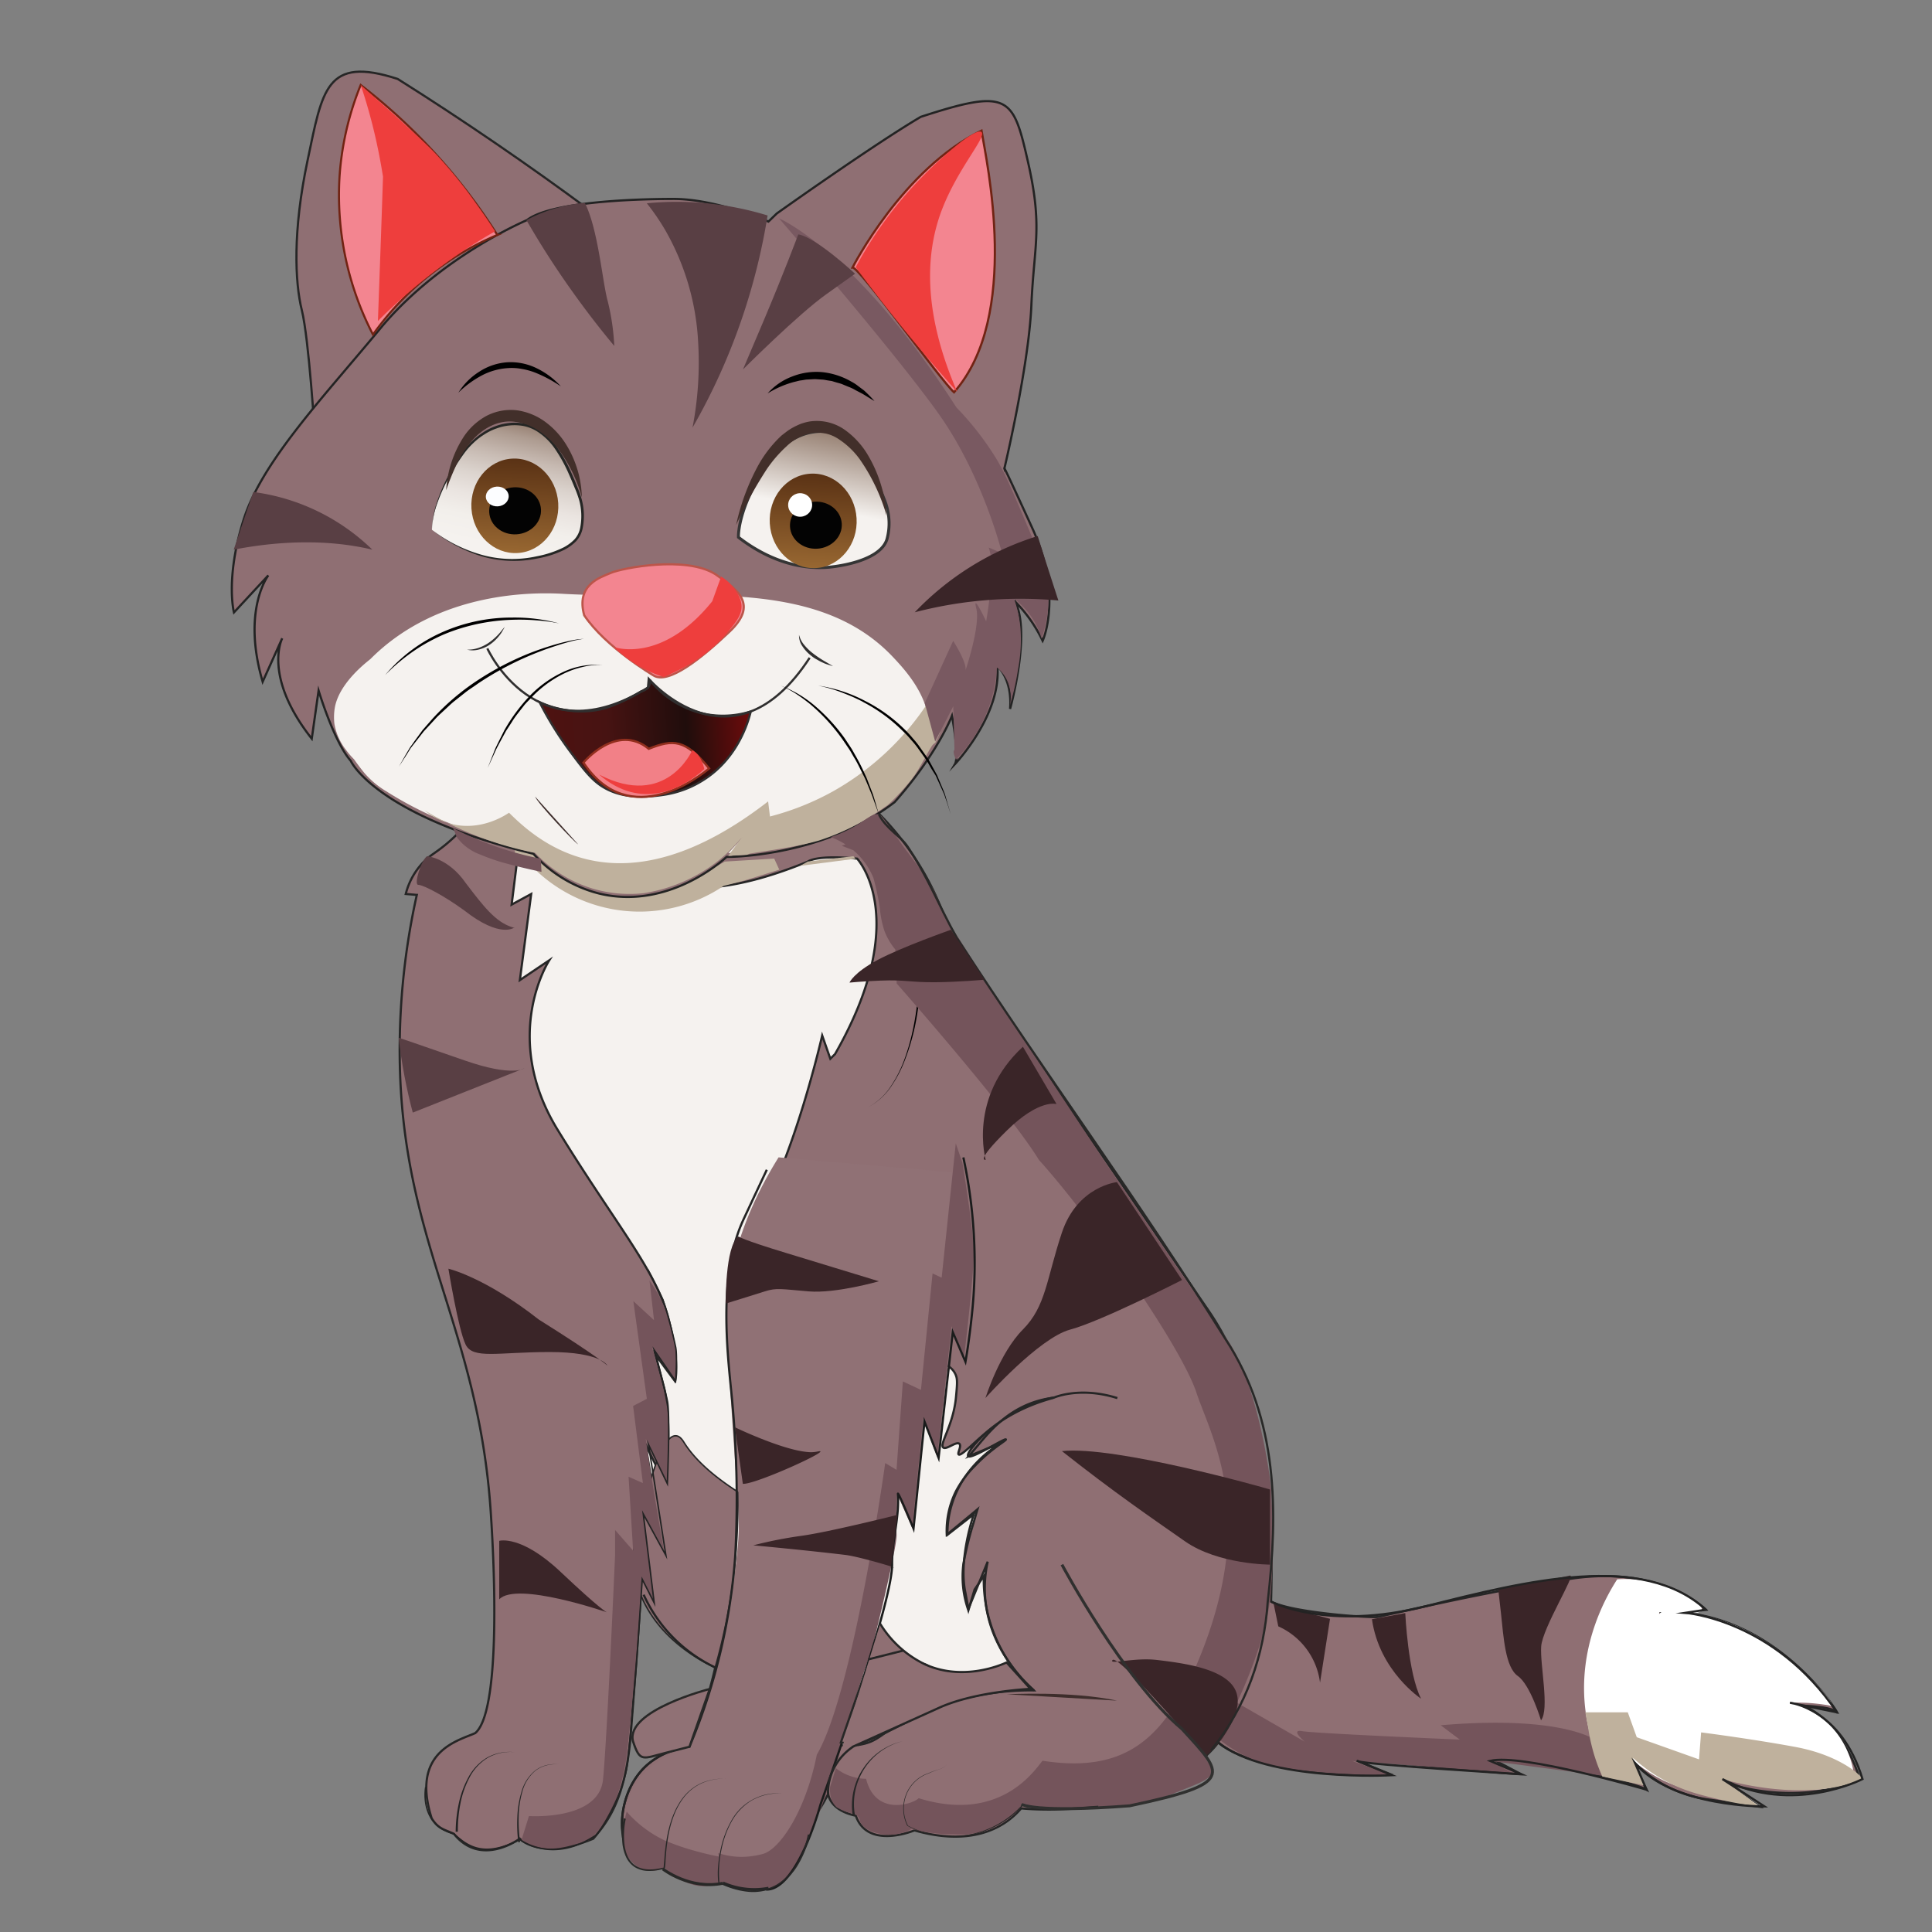 <svg id="Layer_1" data-name="Layer 1" xmlns="http://www.w3.org/2000/svg" xmlns:xlink="http://www.w3.org/1999/xlink" viewBox="0 0 512 512"><rect x="0" y="0" width="512" height="512" fill="#808080" stroke="none"/><defs><style>.cls-1,.cls-22,.cls-31,.cls-32,.cls-37,.cls-39,.cls-40,.cls-41,.cls-42,.cls-43{fill:none;}.cls-2{clip-path:url(#clip-path);}.cls-27,.cls-3,.cls-7{fill:#8f6f73;}.cls-27,.cls-3,.cls-4,.cls-40,.cls-43{stroke:#262626;}.cls-10,.cls-11,.cls-14,.cls-21,.cls-22,.cls-26,.cls-27,.cls-3,.cls-31,.cls-32,.cls-37,.cls-39,.cls-4,.cls-40,.cls-41,.cls-42,.cls-43,.cls-44,.cls-7,.cls-9{stroke-miterlimit:10;}.cls-10,.cls-11,.cls-21,.cls-22,.cls-26,.cls-3,.cls-31,.cls-32,.cls-39,.cls-4,.cls-43,.cls-44,.cls-7{stroke-width:0.58px;}.cls-4,.cls-8{fill:#f5f2ef;}.cls-5{fill:#bfb19d;}.cls-44,.cls-6{fill:#907175;}.cls-32,.cls-37,.cls-7{stroke:#232323;}.cls-10,.cls-26,.cls-9{fill:#f38590;}.cls-26,.cls-9{stroke:#712313;}.cls-9{stroke-width:0.55px;}.cls-10{stroke:#bc554a;}.cls-11,.cls-22{stroke:#302f2f;}.cls-11{fill:url(#linear-gradient);}.cls-12{fill:url(#linear-gradient-2);}.cls-13{fill:#252624;}.cls-14{stroke:#353535;fill:url(#linear-gradient-3);}.cls-14,.cls-40,.cls-41,.cls-42{stroke-width:0.78px;}.cls-15{fill:url(#linear-gradient-4);}.cls-16{fill:url(#linear-gradient-5);}.cls-17{fill:#030303;}.cls-18{fill:#fff;}.cls-19{fill:#fcfdff;}.cls-20{fill:#ee3e3d;}.cls-21{fill:#f28087;stroke:#922f1e;}.cls-23{fill:#302f2f;}.cls-24{fill:#795961;}.cls-25{fill:#422f2a;}.cls-27,.cls-37{stroke-width:0.39px;}.cls-28{fill:#262626;}.cls-29{fill:#75555c;}.cls-30{fill:#3d2d2b;}.cls-31{stroke:#1b1c1c;}.cls-33{fill:#74545b;}.cls-34{fill:#232323;}.cls-35{fill:#3a2528;}.cls-36{fill:#593f44;}.cls-38{fill:#282827;}.cls-39,.cls-41,.cls-44{stroke:#282827;}.cls-42{stroke:#30302f;}</style><clipPath id="clip-path"><rect class="cls-1" x="-1620" width="1600" height="900"/></clipPath><linearGradient id="linear-gradient" x1="225.14" y1="225.99" x2="280.87" y2="225.99" gradientTransform="translate(-95.03 -14.2) rotate(-3.54)" gradientUnits="userSpaceOnUse"><stop offset="0" stop-color="#4e1211"/><stop offset="0.31" stop-color="#471312"/><stop offset="0.69" stop-color="#200d0c"/><stop offset="0.98" stop-color="#680c0c"/></linearGradient><linearGradient id="linear-gradient-2" x1="230.11" y1="130.03" x2="207.05" y2="210.13" gradientTransform="translate(-95.03 -14.2) rotate(-3.54)" gradientUnits="userSpaceOnUse"><stop offset="0" stop-color="#4a240d"/><stop offset="0.05" stop-color="#684834"/><stop offset="0.12" stop-color="#8d7465"/><stop offset="0.18" stop-color="#ad9b90"/><stop offset="0.25" stop-color="#c7bab2"/><stop offset="0.32" stop-color="#dbd3cd"/><stop offset="0.39" stop-color="#eae4e0"/><stop offset="0.46" stop-color="#f2efeb"/><stop offset="0.54" stop-color="#f5f2ef"/></linearGradient><linearGradient id="linear-gradient-3" x1="311.08" y1="131.91" x2="294.24" y2="198.52" gradientTransform="translate(-95.03 -14.2) rotate(-3.54)" gradientUnits="userSpaceOnUse"><stop offset="0" stop-color="#4a240d"/><stop offset="0.54" stop-color="#f5f2ef"/></linearGradient><linearGradient id="linear-gradient-4" x1="223.91" y1="143.21" x2="218.38" y2="194.49" gradientTransform="translate(-85.42 -28.22)" gradientUnits="userSpaceOnUse"><stop offset="0" stop-color="#4a240d"/><stop offset="0.64" stop-color="#9b6a33"/></linearGradient><linearGradient id="linear-gradient-5" x1="302.59" y1="152.07" x2="297.07" y2="203.36" gradientTransform="translate(-85.03 -33.1)" xlink:href="#linear-gradient-4"/></defs><g id="c"><path class="cls-3" d="M110.78,193.44q.5,5,.91,10.1c.3,3.79.56,7.53.78,11.2l10.79,4.12a46.73,46.73,0,0,1-4.12,4.08c-2.84,2.5-4.43,3.28-6,4.64a18.72,18.72,0,0,0-5.61,9.33l2.93.25a189.36,189.36,0,0,0-4.54,42.25c.31,49.64,20.79,71.73,24.12,121.12,1.29,19,2.31,53.37-4.1,58.76-4.62,2.06-17.17,4.88-11.54,22.59,1.79,2.82,3.07,2.82,5.89,4.1,7.19,9,17.45,1.28,17.45,1.28s5.39,5.91,19.5,0c3.85-4.61,8.73-10.52,10-28.74,0,0,2.81-36.24,2.6-37.75l-.22-1.51a66.41,66.41,0,0,0,4.15,6.71,68,68,0,0,0,15.77,15.94c-.83,3.63-1.89,7.55-3.28,11.69-1.12,3.36-2.32,6.46-3.53,9.31-2.24.28-8.55,1.4-13,6.65-5.8,6.83-6.09,17.86-2.78,19.61,1.14.61,3.85.62,11.09-6.69,4.1,6.91,13.17,5.4,15.33,4.32,6.9,2.37,15.32,3,19.85-2.16a38.71,38.71,0,0,0,6.26-9.28s.21,4.32,7.33,5.83c2.59,7.55,11.66,5.39,15.54,3.88,14.24,4.1,23.3,0,28.27-5.83,0,0,23.73,2.59,39.92-7.12,9.49-6,12.3-10.35,12.3-10.35s9.28,9.49,45.1,8.2l-10.15-4.1s40.79,4.31,45.32,4.31l-11-5.83s39.06,6.91,44.24,9.93L432,465.87a33.84,33.84,0,0,0,20.71,11l13.6,1.94L457,472.34s18.34,6.9,35.82-.86c0,0-3.67-14.25-14.68-19.43,0,0,7.34.22,8.63,1.73s-16.4-28-47-26.54l12.3-.65s-11.43-11.87-35.82-8.2-49.63,9.93-51.35,10.14-22.23-1.07-28.06-4.1c0,0,.65-20.06-.64-30.21s-4.75-30.64-16-47-34.74-50.71-34.74-50.71L260,258.93l-9.49-15.32a75.1,75.1,0,0,0-5.66-12.34,76,76,0,0,0-12.05-15.75Z"/><path class="cls-4" d="M279.16,370.39c.07.19-8.12,1.72-16,7.75-4.32,3.32-8.4,7.89-9.1,7.31-.42-.35.83-2.21.19-2.82-.81-.76-3.39,1.62-4.26,1-1.18-.89,2.68-5.85,3.37-13.5.27-2.95.41-4.43,0-5.55-2.72-7.6-21.43-2.75-34.39-9.68-6.68-3.58-14.49-11.7-18.34-32.07,9.86-16,17.26-48.41,17.26-48.41l2.16,6.16,1.24-1.23c20.66-36.08,5.86-51.8,5.86-51.8s-10-1.14-13.11.8c-42.75,17.49-48-3.79-51.07-4s-24.38-8.7-24.38-8.7l-3,24.08,5.18-2.81-3,22.82,7.78-5.24s-13,20.06,2.22,44.89,25.94,37.05,29.27,49.65,1.86,17,1.86,17l-5.19-7,2.22,8.52c2.23,8.53.74,26.31.74,26.31s-5.18-10-5.55-11.11,4.81,28.53,4.81,28.53l-4.81-7.78,2.2,19a26.34,26.34,0,0,0,2.79,6.51,28.69,28.69,0,0,0,9.46,9.33c21.85,14.07,28.89,26,41.87,24.08,6.25-.91,6-3.89,16.56-8.46a74.1,74.1,0,0,1,28.09-6h1.85c-3.13-2.85-12.09-11.76-12.9-25.11a32.75,32.75,0,0,1,.71-9l-5.19,12.69a26.9,26.9,0,0,1-1.26-12,88,88,0,0,1,2.74-11.13c.41-1.44.76-2.63,1-3.43l-1.76,1.47q-3.19,2.65-6.38,5.25a23.58,23.58,0,0,1,2.4-11.44,27.65,27.65,0,0,1,5.05-6.8c4.33-4.58,8.39-6.72,8.22-7-.27-.45-9.25,5.4-10,4.41s5.88-8.74,15.36-13.11A26.91,26.91,0,0,1,279.16,370.39Z"/><path class="cls-5" d="M136,228.6l4.43.43a39.88,39.88,0,0,0,51.38,5.72c2.19-.51,4-1,5.21-1.34,1.39-.4,2.78-.83,5.5-1.68l4-1.26-1.35-2.94-13.11.8s-30.84,19.37-50.29-2.93l-5-1.94Z"/><path class="cls-6" d="M182.72,462.91c-2.49.74-11.92,3.87-15.72,12.66-.23.53-4,9.57-.07,13.6.81.83,3,2.49,5,2,1.66-.43,2.31-2.07,3.79-2a3.32,3.32,0,0,1,2.25,1.55l1.82.56q2.29.68,4.5,1.26a17.52,17.52,0,0,0,13.19,3.09,13.64,13.64,0,0,0,3.37-.14,15.72,15.72,0,0,0,5.06-2c10.55-6.53,20.46-43.42,20.46-43.42,1.86-6.91,4.76-17.49,8.63-30.64q1.65-11.77,3.29-23.55l3.95,9.17,2.79-28.35s3.57,10.84,3.57,9.59S252.23,353,252.23,353l3.18,7.92s4.77-20.84,2-37.52-2.39-12.5-2.39-12.5l-48.69-4.19c-10.84,17.4-13.49,31.71-13.89,41.57-.1,2.44.61,13,2,33.89,1.32,19.3,1.52,20.9,1.23,25.58,0,0-.07,1.18-.18,2.4a205.36,205.36,0,0,1-5.88,32.62A180.82,180.82,0,0,1,182.72,462.91Z"/><path class="cls-3" d="M83.47,115.71S81.87,89.8,80,82.27s-2.44-21.1,1.51-39.76,4.79-27.78,23.88-21.59q12.72,8,26,17.08Q144.23,46.79,156,55.51C112.34,91.08,98,104.85,96.11,109c-1,2.07-3.11,4.38-7.4,9-.49.53-1.46,1.55-2.56,1.4C84.4,119.16,83.58,116.14,83.47,115.71Z"/><path id="f" class="cls-7" d="M139.7,58.3c-.84.4-22.66,9.65-38.3,28-15.33,18.61-31.92,35.82-36.84,51.43S62,162.3,62,162.3l9.11-9.82s-7.09,9.11-1.5,28.19l5.18-11.51s-5.27,10,7.83,26.6L84.43,183s4.08,13.58,8.51,18.61c0,0,6.35,14.4,48.41,24.65a35,35,0,0,0,17.35,10.52c18.08,4.43,32.53-8.47,33.87-9.71,2.22.09,26.33-.52,44.51-14.5,11.39-12.88,15.2-22.87,15.2-22.87s2,10.73.79,12.8c0,0,12.27-12.94,11.25-25.72v-.23s4,3.3,3.36,11.32c0,0,5.62-20.07,1.34-28.44a38.13,38.13,0,0,1,7.29,10.4s5.46-11.91-2.74-29.87-7.4-15.8-7.4-15.8,6.45-27,7.15-43.19,3.08-20.57-.88-38-5-19.63-28.43-12c-12.61,7.43-38.17,25.62-38.17,25.62l-2.2,2.13s-13.66-6-25.18-6S145.72,53.63,139.7,58.3Z"/><path class="cls-8" d="M88.76,187.37c1.31-6.77,9-12.32,9.43-12.74,18.25-18.31,44.1-17.65,51-17.26,32,1.82,66.71-5.14,87.38,16.67,3.5,3.7,10.42,11.21,9.56,20.26-1.54,16.32-27.25,25.68-32.27,27.5A73.64,73.64,0,0,1,193,226.08l7.08-7.6a47.43,47.43,0,0,1-37.42,15L143.78,224a113.09,113.09,0,0,1-24.06-5.6,97.18,97.18,0,0,1-17.45-8.76A23.76,23.76,0,0,1,96.7,205c-1.21-1.42-2.89-3.78-2.88-3.79h0a19.54,19.54,0,0,1-2.14-2.5,15.5,15.5,0,0,1-3.06-6.91A15.17,15.17,0,0,1,88.76,187.37Z"/><path class="cls-9" d="M131.79,62.25a154,154,0,0,0-16.5-21.61,154.39,154.39,0,0,0-19.7-18.12A78.52,78.52,0,0,0,90,46.5a80.49,80.49,0,0,0,8.84,42.17,77.36,77.36,0,0,1,33-26.42Z"/><path class="cls-10" d="M173.19,179s-12.66-7.43-18.37-15.94c-2.23-8.08,4.14-10,7.09-11.25s19.82-4.62,27.69.37c6.1,4.24,11.31,8,3.75,15.19S177.06,181.46,173.19,179Z"/><path class="cls-11" d="M143,186.08a26.12,26.12,0,0,0,7.15,2.12,24,24,0,0,0,10.44-.58,42.07,42.07,0,0,0,7-3.07c1.59-.81,1.41-.89,2.59-1.41a3.66,3.66,0,0,0,1.56-.94,2.87,2.87,0,0,0,.55-1.9,25.39,25.39,0,0,0,14.53,8.92,24.82,24.82,0,0,0,12.14-.67c-.68,2.74-3.43,12.37-12.53,18.13a26.88,26.88,0,0,1-10.36,3.93c-6.8,1.06-11.5.4-15.14-1.43S155.13,204.56,151,199A90.74,90.74,0,0,1,143,186.08Z"/><path class="cls-12" d="M114.47,140.4s-.47-7.53,7.84-19.75c4.14-6.09,10.51-9.22,16.51-8.08,7.82,1.48,11.75,11.4,14.32,17.88a17.17,17.17,0,0,1,1.15,4.58,15.69,15.69,0,0,1-.5,5.95c-2,6.14-14.66,7.26-15.61,7.34C126.88,149.21,118,143.17,114.47,140.4Z"/><path class="cls-13" d="M114.47,140.4a23.83,23.83,0,0,1,1.33-7.32,46,46,0,0,1,2.92-6.87,58.79,58.79,0,0,1,3.88-6.39,20.79,20.79,0,0,1,2.46-2.85,18.74,18.74,0,0,1,2.95-2.36,15.55,15.55,0,0,1,7.08-2.54,14.32,14.32,0,0,1,3.81.16,11.74,11.74,0,0,1,3.57,1.37,17.41,17.41,0,0,1,5.4,5.27,40.1,40.1,0,0,1,3.61,6.58c.52,1.14,1,2.3,1.45,3.45a29.83,29.83,0,0,1,1.26,3.55,16.89,16.89,0,0,1,.22,7.55,7,7,0,0,1-1.75,3.45,12,12,0,0,1-3.09,2.25,26.79,26.79,0,0,1-7.15,2.3,30.52,30.52,0,0,1-14.86-.6A39.16,39.16,0,0,1,114.47,140.4Zm0,0a38.89,38.89,0,0,0,13.2,6.63,30,30,0,0,0,14.63.38,27.51,27.51,0,0,0,7-2.31,11.34,11.34,0,0,0,2.9-2.12,6.2,6.2,0,0,0,1.55-3.12,16,16,0,0,0-.24-7.22,27.1,27.1,0,0,0-1.25-3.46c-.47-1.14-.94-2.29-1.45-3.41a39.68,39.68,0,0,0-3.51-6.48,16.64,16.64,0,0,0-5.15-5.08,10.9,10.9,0,0,0-3.34-1.3,13.3,13.3,0,0,0-3.62-.17,13.84,13.84,0,0,0-3.54.78,14.87,14.87,0,0,0-3.28,1.6,17.39,17.39,0,0,0-2.89,2.25,19.83,19.83,0,0,0-2.44,2.74,60.16,60.16,0,0,0-4,6.28,45.55,45.55,0,0,0-3.07,6.75A23.51,23.51,0,0,0,114.47,140.4Z"/><path class="cls-14" d="M195.7,142.38s-.46-7.53,7.84-19.75c4.14-6.08,10.51-9.22,16.51-8.08,7.82,1.49,11.75,11.4,14.32,17.88a17.25,17.25,0,0,1,1.15,4.58,15.78,15.78,0,0,1-.5,6c-2.05,6.13-14.66,7.26-15.61,7.33C208.11,151.2,199.26,145.15,195.7,142.38Z"/><ellipse class="cls-15" cx="136.44" cy="134.04" rx="11.52" ry="12.53" transform="translate(-8.02 8.69) rotate(-3.54)"/><ellipse class="cls-16" cx="215.51" cy="138.03" rx="11.52" ry="12.53" transform="translate(-8.12 13.58) rotate(-3.54)"/><ellipse class="cls-17" cx="136.52" cy="135.36" rx="6.87" ry="6.24" transform="translate(-8.11 8.7) rotate(-3.54)"/><ellipse class="cls-17" cx="216.23" cy="139.17" rx="6.87" ry="6.24" transform="translate(-8.19 13.63) rotate(-3.54)"/><ellipse class="cls-18" cx="212.06" cy="133.81" rx="3.18" ry="3.12" transform="translate(-7.87 13.36) rotate(-3.54)"/><ellipse class="cls-19" cx="131.79" cy="131.56" rx="3.03" ry="2.62" transform="translate(-7.88 8.4) rotate(-3.54)"/><path class="cls-20" d="M162.75,171.48s12.54,4.58,26-12.13l2.36-6.54a11.48,11.48,0,0,1,1.78,1.3c.14.12,3.17,2.85,3.58,5.95.35,2.71-1.42,4.85-3.91,7.84a39.49,39.49,0,0,1-13.1,9.87c-1.44.74-2.67,1.29-3.53,1.65a32.71,32.71,0,0,1-13.18-7.94Z"/><path class="cls-21" d="M154.62,202.1s8.82-10.63,17.31-3.66c6.46-2.56,9.63-2.62,16,5.2C185.89,205.36,166.93,220.66,154.62,202.1Z"/><path class="cls-20" d="M183.45,198.83s-6.81,15.7-24.68,6.43c11.12,9.69,22.28,3.73,27.87-1.44C186.64,203.82,186,200,183.45,198.83Z"/><path class="cls-22" d="M129.15,171.84s13,28.85,42.57,10.36l.2-2.27s22.21,25.74,42.65-5.61"/><path class="cls-23" d="M123.77,172.17a8.83,8.83,0,0,0,3-.46,11.52,11.52,0,0,0,2.68-1.32,15.73,15.73,0,0,0,2.31-1.94c.36-.35.69-.74,1-1.12s.64-.8,1-1.19c-.24.46-.5.91-.76,1.36s-.59.85-.93,1.26a11.11,11.11,0,0,1-2.32,2.11,9,9,0,0,1-2.88,1.27A6.3,6.3,0,0,1,123.77,172.17Z"/><path class="cls-23" d="M211.75,168.23A6.62,6.62,0,0,0,213.2,171a13.7,13.7,0,0,0,2.23,2.14,29.45,29.45,0,0,0,2.58,1.78l2.75,1.62c-.52-.13-1-.31-1.55-.47s-1-.4-1.49-.62-.95-.51-1.43-.77-.92-.58-1.34-.93a10,10,0,0,1-2.24-2.39A5,5,0,0,1,211.75,168.23Z"/><path class="cls-5" d="M118.51,218.05c-2.19-1.09-4.21-2.21-6-3.31A18.12,18.12,0,0,0,118.51,218.05Z"/><path class="cls-5" d="M241.7,206.39c2-2.66,3.41-5.73,5.17-8.57a2.6,2.6,0,0,1,1-.94c.46-1,.9-2,1.27-2.88-.1-.4-.21-.81-.33-1.21a36.84,36.84,0,0,0-2.7-6.87,72.74,72.74,0,0,1-25.26,23.74,71,71,0,0,1-16.8,6.72l-.49-4c-38.72,30-60.42,11.18-68.66,3-1.27.86-7.54,4.87-15.2,3-.42-.1-.82-.21-1.21-.34a90.45,90.45,0,0,0,13.33,5.43,92.6,92.6,0,0,0,10,2.55,34.74,34.74,0,0,0,15,9.39,34.33,34.33,0,0,0,13.79,1.29,42.56,42.56,0,0,0,19.17-8.15,41.23,41.23,0,0,0,7-6.9l-3.8,5.18.78,0a2.84,2.84,0,0,1,.67-.12c1.2,0,2.4-.11,3.6-.19a2.68,2.68,0,0,1,1-.35c6-1,12-1.73,17.88-3.38a61.77,61.77,0,0,0,10.81-4.64,88.65,88.65,0,0,0,7.63-4.87A61.42,61.42,0,0,0,241.7,206.39Z"/><path class="cls-24" d="M245.07,186.33l7.53-16.5s3.69,5.72,3.27,7.82c0,0,4-11.86,2.86-16.4s2.61,3.41,2.61,3.41S264,150,262,145.1l3.53,1.47s-5-20.29-16.69-36.78-42.4-51.93-42.4-51.93,20.37,8.5,47,50.09a78.59,78.59,0,0,1,10.36,13.24c2.3,3.69,4.57,9,9.1,19.73,3.86,9.09,4.49,11.17,4.8,14a32.75,32.75,0,0,1-1.69,14.3,20,20,0,0,0-2.25-5.11,19.72,19.72,0,0,0-5-5.39,34,34,0,0,1,1.68,7.84,41.3,41.3,0,0,1-.63,10.69,70.29,70.29,0,0,1-2.17,9.67,10.5,10.5,0,0,0-.86-6.82,9.85,9.85,0,0,0-2.59-3.21,37.24,37.24,0,0,1-1.57,8.83,38.48,38.48,0,0,1-9.32,15.61c-.58-1.51-.63-2.08-.54-2.29l.18-.41h0l-.31-11.48-4.8,9.37Z"/><path d="M121.47,104.07A17.44,17.44,0,0,1,127,98.51,15.51,15.51,0,0,1,134.57,96a15.69,15.69,0,0,1,7.82,1.67,20.82,20.82,0,0,1,6.25,4.73,35.1,35.1,0,0,0-6.73-3.62,17.59,17.59,0,0,0-3.59-1,14.07,14.07,0,0,0-3.66-.23,17.14,17.14,0,0,0-7.07,2A26.61,26.61,0,0,0,121.47,104.07Z"/><path d="M203.42,104.26A16.4,16.4,0,0,1,210,99.75a17.4,17.4,0,0,1,8-1.12,19.43,19.43,0,0,1,7.68,2.54,10.42,10.42,0,0,1,1.69,1.1l1.59,1.19c1,.9,1.91,1.85,2.79,2.82-1.16-.65-2.23-1.38-3.33-2l-1.71-.89a10.79,10.79,0,0,0-1.71-.83q-.88-.35-1.74-.72c-.58-.24-1.2-.36-1.8-.55-.3-.08-.59-.18-.89-.27s-.61-.1-.91-.16c-.62-.08-1.22-.25-1.84-.27l-1.85-.12-1.85.1c-.62,0-1.23.17-1.85.24s-1.22.29-1.83.41A26,26,0,0,0,203.42,104.26Z"/><path class="cls-25" d="M195.08,139.13a58.57,58.57,0,0,1,6-16.06,32.4,32.4,0,0,1,5.35-7c.28-.26.53-.53.83-.77l.91-.7a15,15,0,0,1,1.93-1.28,19.63,19.63,0,0,1,2.12-1,14.17,14.17,0,0,1,2.32-.62,12.88,12.88,0,0,1,9.14,2.07,21.86,21.86,0,0,1,6.15,6.54,36.08,36.08,0,0,1,5.13,16.38,50.44,50.44,0,0,0-7.13-15,21.33,21.33,0,0,0-5.73-5.42,9.94,9.94,0,0,0-7-1.49,13.12,13.12,0,0,0-6.64,3.48,34.42,34.42,0,0,0-5.29,6.13A114.42,114.42,0,0,0,195.08,139.13Z"/><path class="cls-25" d="M118.24,129.89A29.12,29.12,0,0,1,123,115.58a17,17,0,0,1,5.89-5.35,14,14,0,0,1,8-1.51,16.53,16.53,0,0,1,7.5,3,21.5,21.5,0,0,1,5.4,5.7,27.91,27.91,0,0,1,4.41,14.4,38.66,38.66,0,0,0-6.37-13,21.71,21.71,0,0,0-5.1-4.68,13.9,13.9,0,0,0-6.2-2.34c-4.39-.63-8.68,1.67-11.66,5.25a29.92,29.92,0,0,0-3.85,6A66.73,66.73,0,0,0,118.24,129.89Z"/><path class="cls-20" d="M95.59,22.52a142.11,142.11,0,0,1,3.91,13.9c.83,3.63,1.47,7.11,2,10.38h0q-.31,9.63-.66,19.26l-.69,19A150,150,0,0,1,118.2,69.67a148,148,0,0,1,13-8.37c-1.16-1.8-2.79-4.26-4.85-7.1a124.37,124.37,0,0,0-11-13.56c-2.06-2.17-5.05-4.9-11-10.34C100.68,27.05,97.69,24.38,95.59,22.52Z"/><path class="cls-26" d="M225.93,70.9s13.31-26.17,34.18-36.28c1.34,8.18,10.49,49.22-7.28,69.34C249.33,100.87,227.79,70.79,225.93,70.9Z"/><path id="f-2" data-name="f" class="cls-20" d="M260.1,35c1.52,1.3-6.87,10.16-11,22-3.95,11.47-4.18,26.64,4.58,46.88-4.62-5.18-9.33-10.68-14.07-16.51-4.56-5.62-8.84-11.15-12.84-16.54a104.74,104.74,0,0,1,15.74-22C249.37,41.51,258.6,33.72,260.1,35Z"/><path class="cls-27" d="M189.53,441.91c-2.5-1.12-17.25-8.06-20.93-23-1.86-7.56,0-13.71,3.43-25.41,1.09-3.69,3.89-13.13,7.05-13,1.15,0,1.93,1.34,2.34,2,2.08,3.24,6,7.64,14.07,12.83a157.18,157.18,0,0,1-1.31,24.15A158.29,158.29,0,0,1,189.53,441.91Z"/><path class="cls-28" d="M137.35,488.23a39.1,39.1,0,0,1-.25-6.75,26.35,26.35,0,0,1,1.1-6.65,11.07,11.07,0,0,1,3.6-5.61,8.15,8.15,0,0,1,3-1.44,11,11,0,0,1,3.34-.23,11.28,11.28,0,0,0-3.33.3,8.12,8.12,0,0,0-3,1.48,10.92,10.92,0,0,0-3.41,5.59,25.63,25.63,0,0,0-.94,6.58,39.92,39.92,0,0,0,.38,6.65Z"/><path class="cls-29" d="M258.07,331.4c-.13-5.65-3-23.18-3-23.18L253.29,303l-3.74,35.6-2.41-1.13-3.08,30.87-4.79-2.25-1.68,23.43-3-1.8S226.2,448.47,216.47,465c-3,15-9.74,25-14.28,26.31a23,23,0,0,1-5.33.78,19.89,19.89,0,0,1-6.5-1,31.91,31.91,0,0,1,.28,4.17c0,.72.87,1.82.4,2.72-.12.23-.32.45-.25.7s.77.53,1.33.59a19.21,19.21,0,0,0,3.42,1.07,22.12,22.12,0,0,0,8.13.11c4.8-1,7.81-6.9,10.37-12.61a196.39,196.39,0,0,0,10-28.79c1.46-5.16,3.73-12.73,7-21.9,0,0,6.78-27.16,6.57-30.49s0-11.12,0-11.12l4.14,9.41,2.92-29.09,3.75,9.84,3.76-34.23,3.33,8.13S258.2,337.05,258.07,331.4Z"/><path class="cls-30" d="M266.8,449c.52,0,17.21-.91,29.23,1.69"/><path class="cls-30" d="M153.21,223.77c-.66-.22-10.93-11.05-11.39-12.66"/><path class="cls-31" d="M255.3,306.73a131.78,131.78,0,0,1,2.38,15.33,129.37,129.37,0,0,1,0,25.16c-.76,7.79-1.82,13.67-1.82,13.67L252.49,353l-3.75,33.35L245,376.73l-2.91,28.35s-4.23-10.27-4.15-9.17c.46,6.2-1.6,12.38-1.52,18.6.06,5.14-4.05,21.33-19,63.77,0,0-6.08,22.74-14.41,22.47"/><path class="cls-32" d="M203.21,310v0c-3.5,7.43-6.2,13.22-6.34,13.53-7.14,15.75-3.59,38.65-2.7,49.19a282.88,282.88,0,0,1,.69,39.31,159.74,159.74,0,0,1-12.13,50.82c-2.12.26-8.47,1.35-13,6.65a20.15,20.15,0,0,0-3.73,6.75,22.71,22.71,0,0,0-.89,10.73"/><path d="M252.66,248.2l-3.42-5.13.64-.25a126.51,126.51,0,0,1,1.22,13.6,65,65,0,0,1-.09,6.84,23.64,23.64,0,0,1-1.28,6.74l-.13.34-.24-.29c-.44-.5-1-1-1.46-1.53L246.38,267l-3-3,.29-.11a69.58,69.58,0,0,1-1.26,8.39A58.78,58.78,0,0,1,240,280.4a33.66,33.66,0,0,1-3.85,7.53,16.8,16.8,0,0,1-6.25,5.59,16.66,16.66,0,0,0,6.18-5.64,33.17,33.17,0,0,0,3.75-7.54,57.35,57.35,0,0,0,2.24-8.14,69.49,69.49,0,0,0,1.18-8.36l0-.37.27.26,3.08,3,1.53,1.51c.51.51,1,1,1.52,1.56l-.38,0a23.35,23.35,0,0,0,1.17-6.61,64.07,64.07,0,0,0,0-6.79,127.42,127.42,0,0,0-1.35-13.51l-.24-1.55.89,1.29,3.47,5.09Z"/><path class="cls-33" d="M394.85,466.65l30.24,4-1.58-9.08s-8.21-7.2-41.7-4.36l5.05,3.8s-38.23-1.62-41.7-2.23.63,2.79.63,2.79l-18-10.35s7.58-15.49,8.85-27.81.31-25.59.31-27.81-3.47-29.06-12-41.07-32-46.44-32-46.44l-27.42-41.39L249.8,241.88a31.94,31.94,0,0,0-2.79-6.74,64.44,64.44,0,0,0-4.65-6.86c-.88-1.19-1.62-2.17-2.13-2.84-1.15-1.5-1.92-2.66-3.56-5-3-4.2-3.19-4.46-3.75-4.6-1.67-.41-2.89,1.08-6.17,3a33.93,33.93,0,0,1-6.62,3,19.37,19.37,0,0,1,11.33,10.79,66.76,66.76,0,0,1,1.71,8.07,26.39,26.39,0,0,0,1.19,5.93,17.11,17.11,0,0,0,2.91,5c-.06-1.33-.11-2.65-.17-4l.53,13s29.8,33.8,37.7,46.76c14.22,15.79,37.6,49.28,41.71,61.6s16.74,33.18,0,72.36c-8.22,17.37-17.06,29-40.76,25.26-1.89,2.22-11,16.69-32.83,9.93-1.29,1.46-11.4,5-13.93-5.14a13.38,13.38,0,0,1-5.38-1.21,13.11,13.11,0,0,1-2.72-1.68c-1.45,1.46-1.75,2.58-1.73,3.35,0,.07,0,.07.1,1.06.21,2.26.2,2.31.23,2.52a5.41,5.41,0,0,0,1.71,3.51,12.8,12.8,0,0,0,4.15,1.62,3,3,0,0,1,1.38.71c.61.61.6,1.4.79,1.72,1.42,2.33,4.55,2.87,5.74,3.07a12.31,12.31,0,0,0,7.82-1.38,44.19,44.19,0,0,0,11.2,1.43,25.4,25.4,0,0,0,8.67-1,21.46,21.46,0,0,0,9.67-6.84c2.48.33,6,.72,10.3.89a88.57,88.57,0,0,0,22.89-1.71c3-.67,5.56-1.72,10.78-3.81,3.71-1.49,6.08-2.64,6.2-4.3s-1.82-2.24-1.84-4,1.92-3.3,3.69-4.34a40.26,40.26,0,0,0,8.17,5c2.49,1.13,7.91,3.27,26.46,4.17,2.91.14,6.67.28,11.05.31l-10.46-3.8,42.34,3.11Z"/><polygon class="cls-5" points="226.17 226.9 214.08 228.31 212.02 229.46 226.74 227.57 226.17 226.9"/><path class="cls-29" d="M166.08,480.12a22.28,22.28,0,0,0-.93,5.35c-.11,2.37-.17,3.9.61,5.62.09.2,2,4.19,6.09,4.65a7.49,7.49,0,0,0,4.17-.8,25.68,25.68,0,0,0,2.8,2.17,15,15,0,0,0,5.64,2.57,10.37,10.37,0,0,0,8.43-2.09c-.18-1.75-.36-3.5-.53-5.25a75.71,75.71,0,0,1-7.5-1.65,64.05,64.05,0,0,1-8.64-2.93A31,31,0,0,1,166.08,480.12Z"/><path class="cls-34" d="M120.76,485.44a36.85,36.85,0,0,1,.8-7.4,25.54,25.54,0,0,1,2.55-7,13.46,13.46,0,0,1,5.09-5.33,12.34,12.34,0,0,1,7.18-1.37,12.25,12.25,0,0,0-7.11,1.5,13.14,13.14,0,0,0-4.9,5.34,25,25,0,0,0-2.38,6.93,36.61,36.61,0,0,0-.65,7.31Z"/><path class="cls-33" d="M172.13,339.38A38.29,38.29,0,0,1,179,365.75l-6.18-8.59c.59,1.95,1.38,4.69,2.22,8a69.65,69.65,0,0,1,1.75,7.88,65,65,0,0,1,.32,9.82c0,2.59-.1,6.13-.31,10.36l-5.67-11.88q1.52,10.5,3.39,21.31.7,4.13,1.46,8.19l-5.6-10c.46,3.37.92,6.77,1.36,10.18.62,4.75,1.23,9.48,1.8,14.18q-1.68-3.34-3.38-6.69c-1.8,25.22-3.6,43.76-4.35,48.54a53.37,53.37,0,0,1-2.07,8.4,43.71,43.71,0,0,1-1.67,4.11,22.28,22.28,0,0,1-1.67,3.19,23.87,23.87,0,0,1-2.09,2.64c-.87,1-1.65,1.75-2.25,2.3-.38.13-1,.32-1.67.53-3.47,1-6.32,1.9-9.75,1.62a14.4,14.4,0,0,1-3.71-.78,13.41,13.41,0,0,1-2.75-1.37c.67-2.14,1.33-4.28,2-6.42,0,0,18.55,1.27,19.63-9.69S163,412.2,163,412.2v-6.74l4.78,5.47-1.2-19.58,3.79,1.68-2.59-20.43,3.64-1.9-3.58-25.9,5.48,5.05Z"/><path class="cls-35" d="M271.08,277.4,280,292.59s-4.54-1.47-13.16,7-5.62,7.77-5.62,7.77S256.46,290.88,271.08,277.4Z"/><path class="cls-35" d="M296,313.28s-10.5,1.06-14.61,13.44-4.18,19.45-10.34,25.64-9.9,18.13-9.9,18.13,14.16-15.91,22.44-18.13,29.66-13.15,29.66-13.15Z"/><path class="cls-35" d="M336.56,394.73c-1.32-.43-41-11.68-55.14-10.17,14,11.07,23.75,17.7,32.59,23.89s22.55,6.19,22.55,6.19Z"/><path class="cls-35" d="M338.76,431a18.92,18.92,0,0,1,11.06,14.93L352.47,429l-14.92-3.9Z"/><path class="cls-35" d="M363.58,429.11l8.83-1.63s.71,16,4.19,22.69C376.6,450.17,365.55,442.93,363.58,429.11Z"/><path class="cls-35" d="M397.05,421.12s17.27-3.12,19-3.58-7.28,13.86-7.62,18.79,2.27,16.65-.05,19.58c0,0-2.8-9.41-6.14-11.75s-3.77-10.26-4.47-16.65Z"/><path class="cls-35" d="M327.72,448.76c-1.93-6.49-14-8-21.17-8.86-5.46-.64-11.58,1-11.82.32-.05-.13.09-.28.15-.32.84-.64,6.6,4.65,24.6,25.44a22,22,0,0,0,4.9-5.34C325.73,457.91,329,453,327.72,448.76Z"/><path class="cls-35" d="M237.84,401.46S219.74,406,212.45,407a111.38,111.38,0,0,0-12.82,2.53s13.83,1.27,24.38,2.54c4.15.5,16.16,4.23,12.12,3.16h0Z"/><path class="cls-35" d="M194.75,378.24s12.3,5.93,19.18,6.55a8.49,8.49,0,0,0,2.57-.09c5.68-1.29-16.28,8.79-19.64,8.53Z"/><path class="cls-35" d="M195.71,327.67s.77.78,12.66,4.39l24.55,7.49s-11.37,3.28-18.61,2.68-8.53-1-11.63,0-10.33,3.22-10.33,3.22S192.09,330.26,195.71,327.67Z"/><path class="cls-36" d="M113.17,226.9s5.63.42,10.27,7.13c4.66,6.13,7.87,10.29,12.22,11.66.28.09.56.16.86.23-6.46-.36-.3-.07-.3-.07s-3.68,2.87-13.11-4.52c-5.47-4-10.93-6.82-12.25-6.83S111.68,227.9,113.17,226.9Z"/><path class="cls-36" d="M105.65,275s4.5,1.5,17.4,6,15.9,2.1,15.9,2.1l-29.56,11.75c-.8-3-1.56-6.29-2.22-9.78S106,278.18,105.65,275Z"/><path class="cls-35" d="M118.83,336.22s9.58,2.2,23.94,13.46c16,10.05,18.2,12.21,18.2,12.21s-1.67-3.59-15.32-3.59-20.35,2-22.27-2S118.83,336.22,118.83,336.22Z"/><path class="cls-35" d="M132.3,408.34s5.74-1.72,16.28,8.24,12.21,10.68,12.21,10.68-23.94-8.28-28.49-3.42Z"/><path class="cls-35" d="M275,142.06a76.16,76.16,0,0,0-32.58,20.2,111,111,0,0,1,38.06-3.12Q277.7,150.59,275,142.06Z"/><path class="cls-28" d="M226,481.26a17.57,17.57,0,0,1,2.75-12.59,17.11,17.11,0,0,1,10.52-7.25A17,17,0,0,0,229,468.83a17.18,17.18,0,0,0-2.41,12.33Z"/><path class="cls-36" d="M211.55,62.12s-3.73,10-9.19,22.91l-5.47,12.88s14.64-14.67,22.18-20l7.53-5.37S216.19,62.83,211.55,62.12Z"/><path class="cls-36" d="M171.42,53.87a82.26,82.26,0,0,1,32,3.23,165.8,165.8,0,0,1-6.78,27.24,165.17,165.17,0,0,1-13.12,29A91.1,91.1,0,0,0,185,90.39a66.4,66.4,0,0,0-8.78-29.53A61.83,61.83,0,0,0,171.42,53.87Z"/><path class="cls-36" d="M139.52,58.35a39.24,39.24,0,0,1,6.69-2.85A38.76,38.76,0,0,1,155,53.78c3.58,7.16,4.65,21.12,6.08,26.13a60.83,60.83,0,0,1,1.71,11.77c-3.67-4.4-7.44-9.25-11.21-14.56C146.92,70.59,142.94,64.29,139.52,58.35Z"/><path class="cls-36" d="M67.12,130.38a55.51,55.51,0,0,1,31.56,15.29c-14.5-3.48-29-1.53-36.75,0Z"/><path class="cls-18" d="M428.58,418.53a32.28,32.28,0,0,1,10.57,1.09c6,1.67,12.31,5.37,11.83,7-.24.85-2.4,1.54-11.21.59l-.48,2.47a2.51,2.51,0,0,1,.38-1.92c.58-.76,1.8-1,7-.37a47,47,0,0,1,4.88.77,50.69,50.69,0,0,1,9.11,2.94A58,58,0,0,1,474,439.46c6.48,5.3,12.13,12,11.56,12.65-.11.13-.48,0-.76-.14-1.38-.25-2.89-.45-4.51-.59a51.12,51.12,0,0,0-6-.14,22.5,22.5,0,0,1,11.08,6.4,22.94,22.94,0,0,1,6.08,14.24,31.32,31.32,0,0,1-11.27,2.4,42.9,42.9,0,0,1-7.53-.74c-3.85-.52-9.39-1.2-16.29-1.83l9.76,6.85c-5.48-.93-10-2-13.34-2.81-8-2.05-11-3.44-12-3.94a39.36,39.36,0,0,1-8.16-5.4q1.23,3.22,2.48,6.43l-9.82-3.14A48.83,48.83,0,0,1,420.26,454C417.8,436.64,425.66,423.07,428.58,418.53Z"/><path class="cls-5" d="M420.89,457.92c.18,1.27.42,2.62.75,4a47.4,47.4,0,0,0,3,8.9l11.19,2.36-3.1-7.35a42.82,42.82,0,0,0,9,6.33c4.71,2.48,8.75,3.46,13.28,4.56a86.84,86.84,0,0,0,11.21,2l-9.75-7.25s21.42,6.68,37.13,0c-.25-.82-5.93-6.32-17.85-8.52s-24.94-3.85-24.94-3.85l-.55,7.15-16.5-5.87-2.38-6.6H420.13Z"/><path d="M159.74,176.25a17.74,17.74,0,0,0-5.39.52,23.39,23.39,0,0,0-5.09,1.82,30.09,30.09,0,0,0-8.61,6.46c-.61.67-1.29,1.27-1.84,2l-1.67,2.14a22.66,22.66,0,0,0-1.54,2.23l-1.49,2.28c-.86,1.6-1.75,3.18-2.58,4.8l-2.28,5,2-5.1c.77-1.65,1.62-3.27,2.43-4.91a46.57,46.57,0,0,1,6.5-8.85,29.76,29.76,0,0,1,8.87-6.46A20.25,20.25,0,0,1,159.74,176.25Z"/><path d="M154.74,169.3a27.07,27.07,0,0,0-3.77.76c-1.23.34-2.46.69-3.68,1.11-2.44.77-4.83,1.69-7.19,2.69a81.43,81.43,0,0,0-13.46,7.31c-1,.74-2.13,1.42-3.14,2.19l-3,2.38c-1,.78-1.9,1.71-2.85,2.56l-1.41,1.31c-.46.43-.88.92-1.32,1.39l-2.6,2.81-2.35,3c-.39.51-.8,1-1.18,1.52l-1,1.62-2.09,3.23,1.91-3.34,1-1.68c.35-.53.74-1,1.11-1.58l2.28-3.12,2.55-2.91a63.22,63.22,0,0,1,11.72-10.06,77.23,77.23,0,0,1,13.66-7.22,75.86,75.86,0,0,1,7.31-2.5c1.24-.37,2.49-.66,3.75-.95A22.31,22.31,0,0,1,154.74,169.3Z"/><path d="M148.19,165.21a46.83,46.83,0,0,0-6.23-.83,54.86,54.86,0,0,0-6.28-.13,52.17,52.17,0,0,0-12.36,1.9,48.58,48.58,0,0,0-5.9,2.07,52.2,52.2,0,0,0-5.56,2.87,51.1,51.1,0,0,0-9.8,7.82,42,42,0,0,1,15.08-11.34,45.22,45.22,0,0,1,18.53-3.91A45.48,45.48,0,0,1,148.19,165.21Z"/><path d="M206.92,181.7a31.06,31.06,0,0,1,9.47,5.73,47.9,47.9,0,0,1,7.47,8.24L225.4,198c.52.77.94,1.61,1.41,2.41a51.3,51.3,0,0,1,2.5,5c.42.83.71,1.71,1.05,2.57l1,2.6c.55,1.77,1.06,3.55,1.57,5.32l-1.87-5.21L230,208.1c-.37-.85-.69-1.71-1.13-2.52-.85-1.64-1.58-3.32-2.56-4.88-.48-.79-.89-1.61-1.42-2.37l-1.55-2.28a50,50,0,0,0-7.27-8.24c-.68-.6-1.36-1.23-2.1-1.78l-1.09-.84-1.13-.79A27.69,27.69,0,0,0,206.92,181.7Z"/><path d="M216.83,181.7a38.81,38.81,0,0,1,12.33,4,41.63,41.63,0,0,1,10.56,7.59,26.4,26.4,0,0,1,2.21,2.4,22.55,22.55,0,0,1,2,2.54l1.88,2.67c.58.92,1.07,1.89,1.6,2.84l.78,1.43c.26.47.43,1,.65,1.49l1.26,3c.09.25.2.5.29.75l.23.78.45,1.56.9,3.12L251,212.79l-.53-1.53-.26-.76c-.1-.25-.22-.49-.33-.74l-1.33-2.94c-.24-.49-.41-1-.69-1.46L247,204c-.56-.92-1.06-1.87-1.64-2.78l-1.87-2.61a23.38,23.38,0,0,0-2-2.49,27.05,27.05,0,0,0-2.2-2.34,43,43,0,0,0-10.33-7.62c-.93-.54-1.93-1-2.89-1.43s-2-.83-3-1.22A37.11,37.11,0,0,0,216.83,181.7Z"/><path class="cls-1" d="M217.28,172.34c.59.32,26.78-6.17,45.88,21.47"/><path class="cls-33" d="M143.32,227.51l.18,3.54c-4.42-.92-8-1.84-10.57-2.56a52.74,52.74,0,0,1-5.6-2,13.73,13.73,0,0,1-4.46-2.64,13.59,13.59,0,0,1-1.81-2l-1-2.4a87.28,87.28,0,0,0,23.23,8.12Z"/><path class="cls-32" d="M336.84,424.43s14.68,7.91,41.1,1.22,57.5-14.43,74.13.94l-5.44.83s23.58,1.7,40.18,26.36l-12.45-2.54s13.58,1.53,19.22,20.23c0,0-18.58,9.61-37.13,0l11.15,7.25s-24.06.27-34.25-11.39l3,6.95s-33.06-9.69-41.47-7.63l8.24,3.53s-40.85-2.51-43.08-3.41,8.84,3.68,8.84,3.68-33.17,1.83-46-8.68"/><path class="cls-37" d="M112.82,473.61s-1.89,9.91,7.45,12.37c3.3,2.94,7.66,6.73,17.48,1.5,0,0,8.56,6.77,20.32-1.24,2.37-2.9,7.91-12.56,8.38-20.45.72-6.4,2.3-25.66,2.3-25.66l1.45-21.61,3.17,6.26-2.9-23.58,6,11-4.61-29.36,5,10.36s.79-18.25,0-22-3.44-13.36-3.44-13.36l5.62,8.16s.52-6.68,0-9.08a119.69,119.69,0,0,0-3.34-12.45c-.8-1.75-4-8-4-8"/><path class="cls-32" d="M170.57,422.61a39.37,39.37,0,0,0,19,19.3"/><path class="cls-38" d="M291,479.07c-3.32.17-6.64.48-10,.52a33.93,33.93,0,0,1-10-1.15l.22-.07a25.72,25.72,0,0,1-14.48,8,24.7,24.7,0,0,1-16.3-2.52l0,0,0,0a10.2,10.2,0,0,1-.35-8.29,9.72,9.72,0,0,1,6-5.67h0a19.65,19.65,0,0,1,2.6-.94,4.93,4.93,0,0,0,2.32-1.41,4.87,4.87,0,0,1-2.32,1.43,21,21,0,0,0-2.58,1h0a9.66,9.66,0,0,0-5.9,5.67,10,10,0,0,0,.41,8.17l0,0a24.42,24.42,0,0,0,16.16,2.37,25.29,25.29,0,0,0,14.22-8l.09-.1.13,0a33.59,33.59,0,0,0,9.84,1.06c3.32-.07,6.64-.41,10-.6Z"/><path class="cls-39" d="M232.92,215.86c2,3.83,5.72,5.68,7.57,8.46,5.56,8.34,8.34,15.76,13,24.1,24.09,37.06,48.18,69.5,71.35,106.56,13.9,21.32,13.9,45.41,11.12,69.5-.93,13.9-5.56,27.8-15.05,39.36"/><path class="cls-33" d="M223.09,224.14l2.79,1.08s7.81-.93,10.79-2.54c-.37-1.37-.45-1.72-.45-1.72l-5.3-.5S224.08,223.87,223.09,224.14Z"/><path class="cls-35" d="M252,246.4s-13,4.57-19.43,8-7.44,6-7.44,6,3.54-.34,8.17-.53c6.8-.27,7.87.5,14.75.43,6.22-.06,12.85-.67,12.85-.67h0Z"/><path class="cls-28" d="M214.6,486.2a25.88,25.88,0,0,1-2.93,7.69,15.82,15.82,0,0,1-5.71,5.89,13.21,13.21,0,0,1-8,1.53,20.29,20.29,0,0,1-4-.87c-.65-.21-1.3-.44-1.93-.7l-.95-.4-.46-.21a.32.32,0,0,1-.18-.13.64.64,0,0,1-.06-.16,2.61,2.61,0,0,1-.06-.27,20.91,20.91,0,0,1,0-4.11,32.64,32.64,0,0,1,.58-4,26.17,26.17,0,0,1,2.77-7.68,14,14,0,0,1,13.54-7.51,15,15,0,0,0-7.85,1.78,14.77,14.77,0,0,0-5.55,5.81,25.94,25.94,0,0,0-2.68,7.64,28.14,28.14,0,0,0-.5,8.07c0,.15.07.37.12.32l.47.2c.3.14.62.27.93.39.63.25,1.27.47,1.91.68a20.64,20.64,0,0,0,4,.82,12.87,12.87,0,0,0,7.75-1.54,15.24,15.24,0,0,0,5.48-5.76,25.17,25.17,0,0,0,2.8-7.53Z"/><path class="cls-40" d="M203.67,500.4A20.34,20.34,0,0,1,191.6,499"/><path class="cls-38" d="M165.84,482a21.54,21.54,0,0,0-.36,6.65c.25,2.18,1,4.46,2.86,5.71s4.23,1.22,6.39.8l.81-.18.21,0c.06,0,.19-.08.06,0a1.18,1.18,0,0,0,.07-.35c.07-.54.1-1.11.15-1.68.08-1.12.18-2.26.32-3.38.57-4.47,1.67-9.05,4.34-12.77a12.91,12.91,0,0,1,5.21-4.28,15,15,0,0,1,6.64-1.13,14.68,14.68,0,0,0-6.61,1.21,12.68,12.68,0,0,0-5.11,4.3c-2.6,3.71-3.64,8.26-4.15,12.71-.13,1.12-.21,2.24-.28,3.37,0,.56-.07,1.13-.13,1.7a1.93,1.93,0,0,1-.11.49.26.26,0,0,1-.11.11l-.09,0-.1,0-.21.05c-.28.08-.56.14-.84.2a12.62,12.62,0,0,1-3.42.27,6.84,6.84,0,0,1-3.3-1.08,6.51,6.51,0,0,1-2.21-2.69,11.45,11.45,0,0,1-.91-3.33,22.5,22.5,0,0,1,.31-6.85Z"/><path class="cls-41" d="M175.67,495.3s7.1,5.6,15.93,3.78"/><path class="cls-42" d="M281.42,414.64s16.25,30.46,31.86,43.59c11.05,12.12,14.29,14.37-13.9,20.33-25.16,1.91-28.69-.4-28.69-.4"/><path class="cls-43" d="M274.06,448a38.91,38.91,0,0,1-13.34-30.32l-2.45,3.56-1.59,5.34-.89-4.75c-1.78-8.9,2.28-20.54,2.28-20.54l-7,5.46a27,27,0,0,1,1.21-8.19c2.94-9.44,10.31-14.51,13.06-16.21l-8.61,3.56,3-3.56c3.08-3.69,6.37-7.09,11.16-9.47a25.53,25.53,0,0,1,8.35-2.47s6.78-3.08,16.87.1"/><path class="cls-44" d="M188.09,447.59s-22.31,5.69-20.35,13.83c1.86,5.68,2.51,4.67,8.74,3.08l6.24-1.59Z"/><path class="cls-44" d="M228.93,444.2s14.19-6.93,18.3-1.64,1.25,9.66,1.25,9.66l-13.69,6.93-7.23,3.25-4.72-.62Z"/><path class="cls-3" d="M233.26,430.31l.07.12a28.27,28.27,0,0,0,12,10.73c10.12,4.45,20.12,0,21.43-.59l6.32,7s-14.61.66-24.19,5-22.71,10.25-22.71,10.25a15.11,15.11,0,0,0-5.5,6.45,14.79,14.79,0,0,0-1.26,6.12"/><line class="cls-43" x1="230.1" y1="439.75" x2="239.4" y2="437.41"/></g></svg>